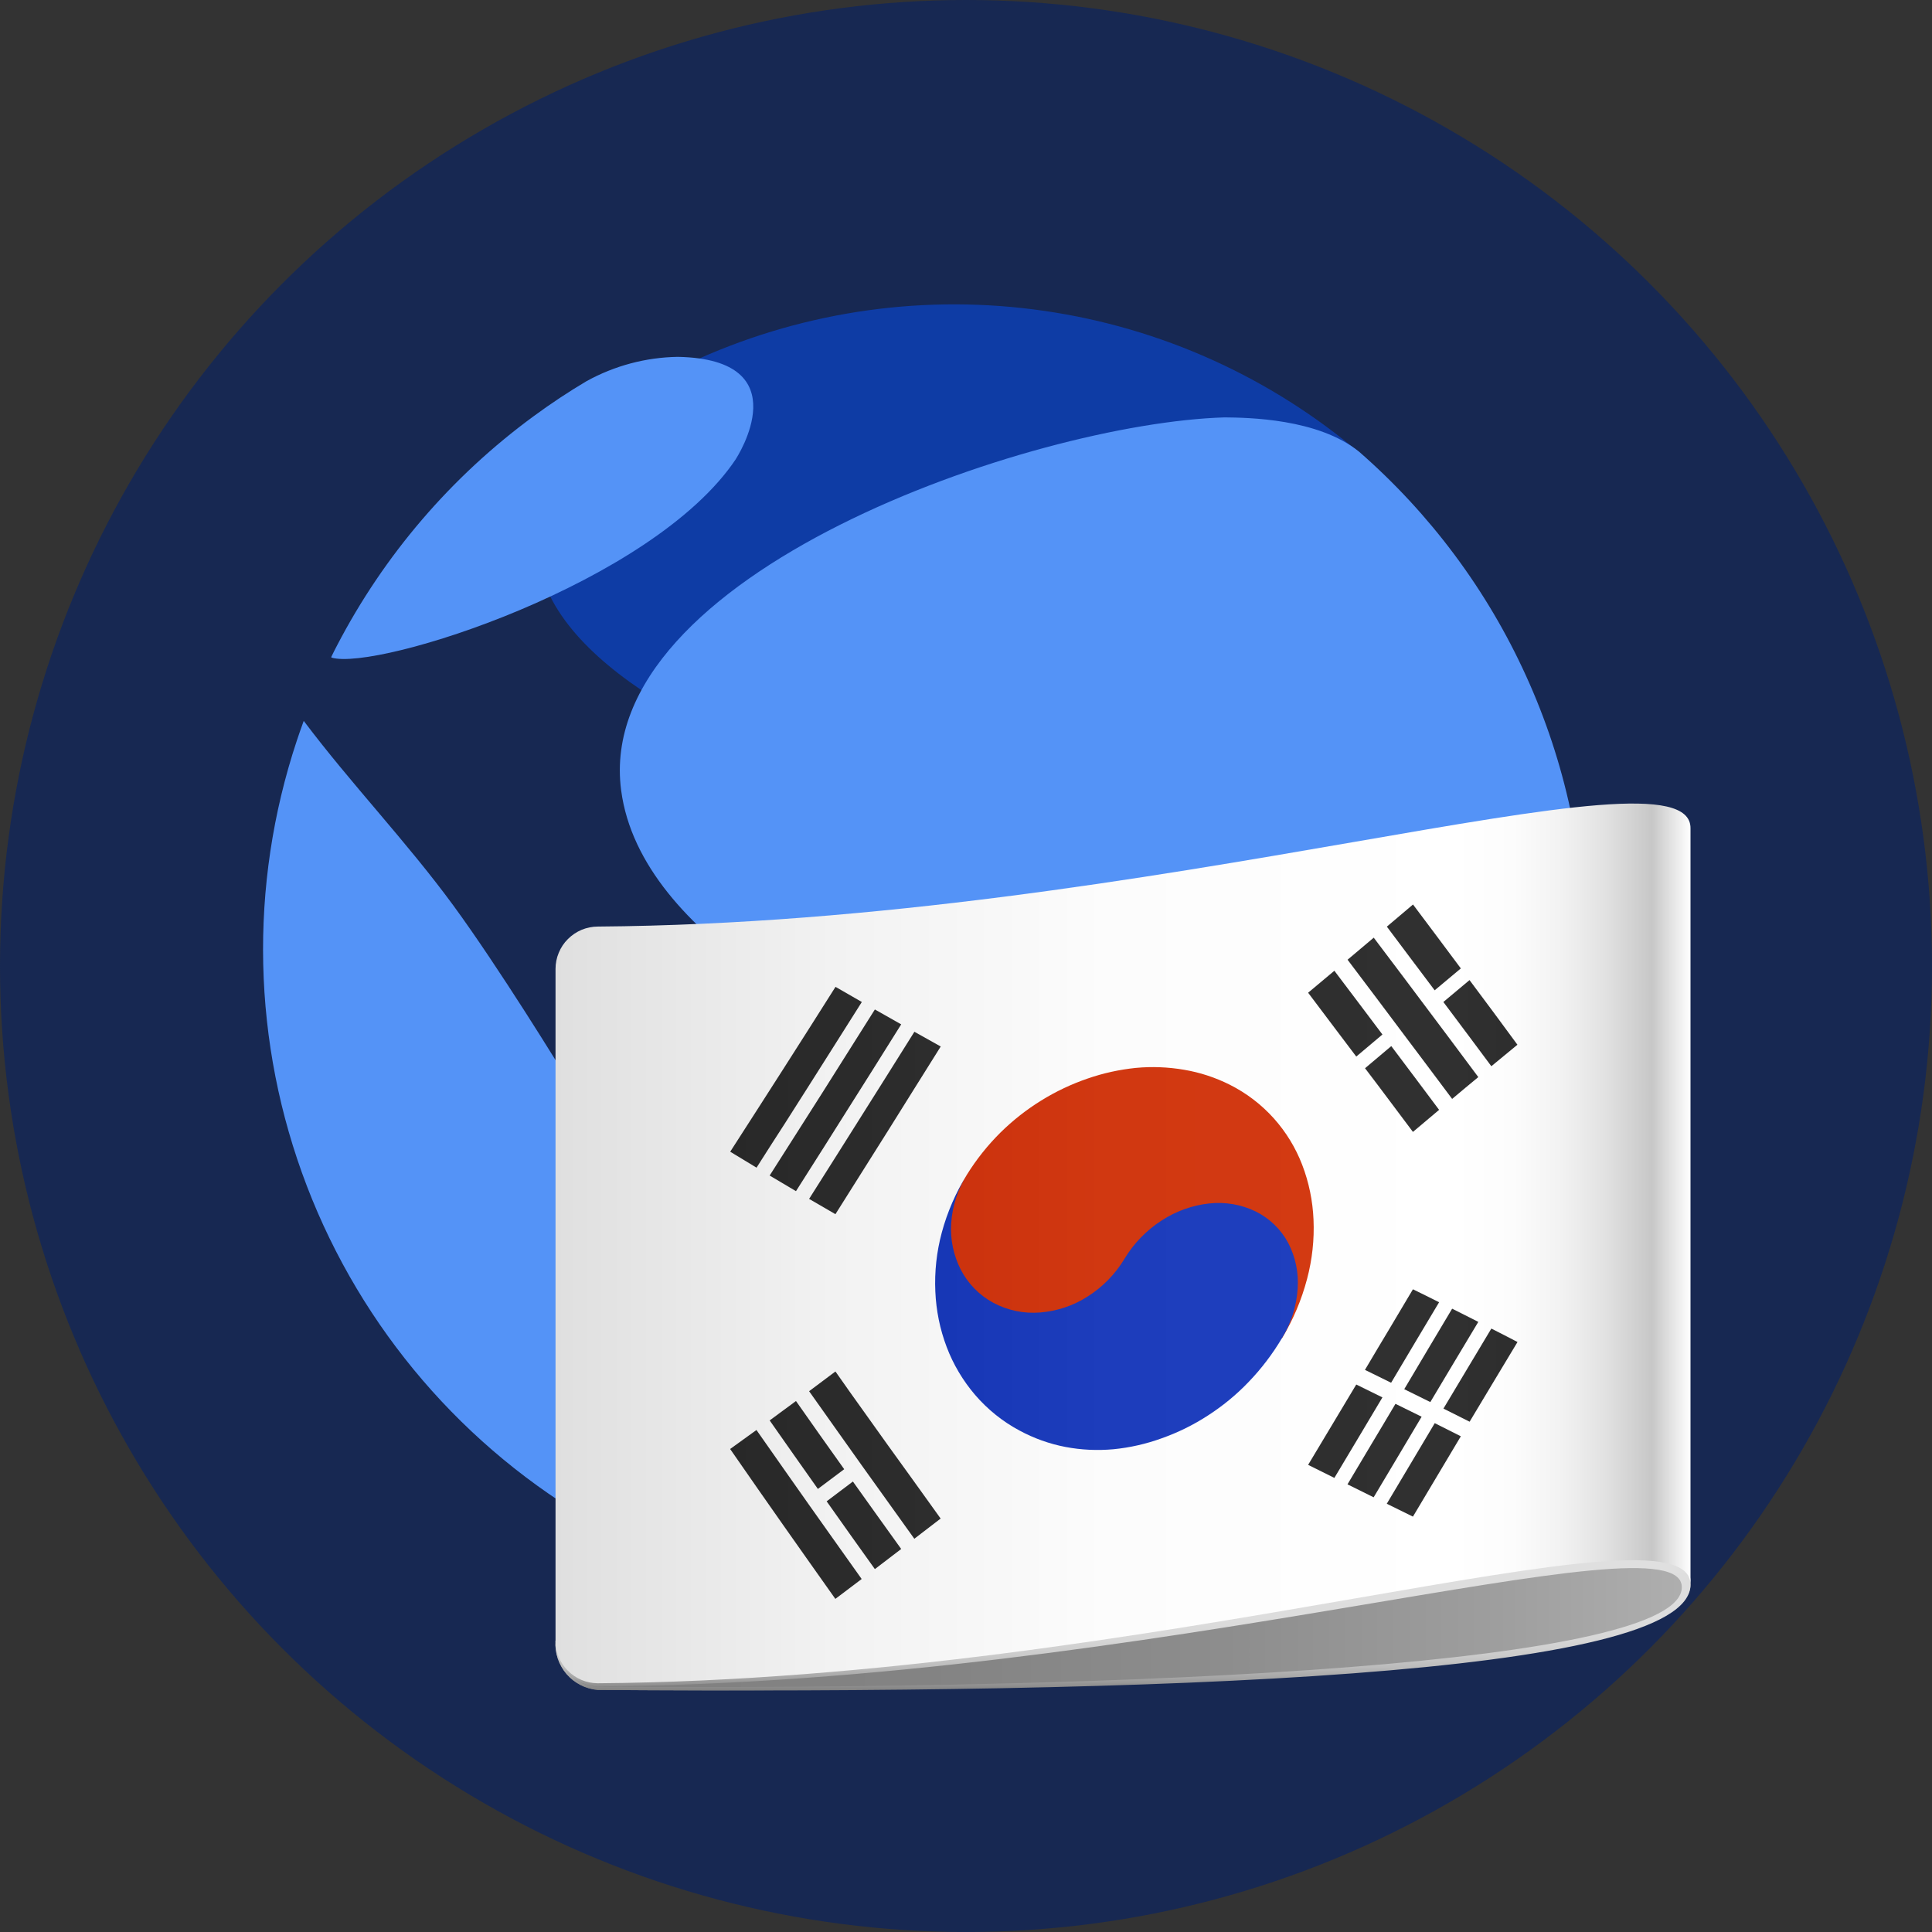 <svg width="24" height="24" viewBox="0 0 24 24" fill="none" xmlns="http://www.w3.org/2000/svg">
<rect x="0" y="0" width="24" height="24" fill="#333333" stroke="none"/>
<circle cx="12" cy="12" r="12" fill="#172852"/>
<path d="M10.332 16.334C10.782 17.998 12.396 19.269 13.212 19.216C13.24 19.214 16.304 18.643 17.982 15.841C19.287 13.66 18.843 11.555 17.067 11.509C16.428 11.555 9.475 13.162 10.332 16.334L10.332 16.334ZM16.902 5.64L16.9 5.639L16.902 5.637C15.784 4.686 14.42 4.07 12.967 3.861C11.514 3.651 10.031 3.856 8.69 4.452C8.521 4.523 8.357 4.604 8.197 4.694C8.088 4.752 7.979 4.81 7.873 4.874L7.898 4.882C7.584 5.096 7.307 5.359 7.076 5.661C4.839 8.614 12.334 10.762 16.343 10.769C18.186 12.092 18.703 7.043 16.902 5.64Z" fill="#0E3CA5"/>
<path d="M9.143 5.7C8.113 7.248 4.683 8.339 4.118 8.169L4.115 8.161C4.137 8.115 4.161 8.068 4.185 8.022C4.77 6.896 5.607 5.919 6.631 5.169C6.842 5.014 7.06 4.869 7.286 4.735C7.634 4.543 8.023 4.439 8.42 4.433C9.948 4.462 9.15 5.688 9.142 5.7L9.143 5.7ZM8.297 16.638C8.371 17.124 8.296 19.045 8.196 19.207C8.11 19.212 7.932 19.223 7.415 18.933C5.765 17.991 4.492 16.507 3.812 14.733C3.132 12.959 3.088 11.004 3.687 9.201C3.715 9.118 3.743 9.036 3.773 8.955C4.365 9.742 5.05 10.454 5.633 11.25C6.187 12.007 6.95 13.241 7.106 13.505C8.069 15.142 8.223 16.153 8.297 16.638L8.297 16.638ZM19.692 11.796C19.694 12.829 19.5 13.852 19.121 14.812C18.153 15.852 11.632 13.293 11.568 13.265C10.676 12.874 7.961 11.685 7.716 9.817C7.365 7.129 12.817 5.256 15.213 5.185C15.5 5.188 16.375 5.198 16.884 5.612C17.767 6.383 18.475 7.333 18.959 8.4C19.444 9.466 19.694 10.625 19.692 11.796ZM15.278 19.08C14.567 19.412 13.784 19.17 13.988 18.478C14.378 17.148 17.787 15.785 18.54 15.71C18.633 15.701 18.672 15.764 18.631 15.836C17.846 17.216 16.683 18.341 15.278 19.079" fill="#5493F7"/>
<path d="M6.901 20.382C6.89 20.532 6.94 20.68 7.038 20.795C7.136 20.909 7.274 20.98 7.424 20.993C14.332 21.04 21 20.723 21 19.688C21 16.555 6.901 20.382 6.901 20.382Z" fill="url(#paint0_linear_778_6524)"/>
<path d="M6.901 20.382C6.89 20.533 6.94 20.681 7.038 20.796C7.137 20.91 7.277 20.981 7.427 20.993C14.333 21.045 20.992 20.828 21 19.688C21 16.555 6.901 20.382 6.901 20.382ZM7.428 20.953C7.409 20.953 7.391 20.952 7.372 20.95C7.267 20.935 7.169 20.89 7.089 20.819C7.009 20.748 6.953 20.656 6.925 20.553C6.955 20.665 7.02 20.763 7.11 20.835C7.201 20.906 7.312 20.947 7.427 20.949C14.328 20.906 20.892 18.782 20.892 19.717C20.892 20.672 14.328 21 7.428 20.953Z" fill="url(#paint1_linear_778_6524)"/>
<path d="M7.428 11.51C7.359 11.51 7.29 11.524 7.226 11.55C7.162 11.577 7.104 11.616 7.055 11.665C7.006 11.713 6.967 11.772 6.941 11.836C6.914 11.9 6.901 11.968 6.901 12.037V20.382C6.9 20.521 6.955 20.655 7.054 20.754C7.152 20.853 7.285 20.909 7.424 20.91C14.332 20.858 21.009 18.572 21 19.688V10.289C21.009 9.172 14.334 11.459 7.428 11.51Z" fill="url(#paint2_linear_778_6524)"/>
<path d="M16.848 13.125C16.978 13.016 17.043 12.961 17.173 12.851C17.054 12.693 16.964 12.574 16.875 12.455L16.576 12.059L16.25 12.332L16.549 12.729C16.639 12.848 16.728 12.967 16.848 13.125Z" fill="url(#paint3_linear_778_6524)"/>
<path d="M17.552 14.061C17.682 13.951 17.747 13.896 17.877 13.787L17.58 13.39C17.49 13.271 17.402 13.153 17.283 12.995C17.152 13.105 17.088 13.16 16.957 13.27C17.077 13.427 17.166 13.546 17.255 13.665L17.552 14.061Z" fill="url(#paint4_linear_778_6524)"/>
<path d="M17.39 12.786C17.487 12.915 17.584 13.044 17.69 13.185L18.039 13.651C18.169 13.542 18.234 13.487 18.364 13.38C18.234 13.205 18.12 13.054 18.015 12.912L17.715 12.512L17.415 12.112C17.309 11.972 17.195 11.82 17.065 11.648C16.935 11.758 16.87 11.812 16.74 11.922L17.09 12.386C17.195 12.527 17.293 12.656 17.39 12.786Z" fill="url(#paint5_linear_778_6524)"/>
<path d="M17.822 12.302C17.952 12.193 18.017 12.139 18.147 12.03C18.028 11.871 17.94 11.752 17.85 11.632L17.553 11.236L17.228 11.511L17.525 11.907L17.822 12.302Z" fill="url(#paint6_linear_778_6524)"/>
<path d="M18.255 12.175C18.125 12.283 18.06 12.338 17.93 12.447L18.228 12.845L18.526 13.245C18.655 13.138 18.72 13.084 18.85 12.978C18.731 12.816 18.642 12.696 18.553 12.575C18.463 12.455 18.375 12.335 18.255 12.175Z" fill="url(#paint7_linear_778_6524)"/>
<path d="M11.031 17.955L10.729 17.532C10.622 17.383 10.508 17.223 10.378 17.037C10.247 17.135 10.182 17.184 10.051 17.282C10.182 17.467 10.296 17.628 10.402 17.777C10.508 17.925 10.606 18.064 10.704 18.202C10.803 18.339 10.901 18.477 11.007 18.625C11.113 18.774 11.228 18.934 11.358 19.115C11.489 19.015 11.555 18.965 11.685 18.864L11.334 18.375L11.031 17.955Z" fill="url(#paint8_linear_778_6524)"/>
<path d="M9.86 18.071L10.16 18.496C10.291 18.398 10.356 18.349 10.487 18.251C10.367 18.082 10.277 17.956 10.187 17.829C10.097 17.701 10.007 17.574 9.888 17.404C9.757 17.501 9.691 17.549 9.561 17.645L9.86 18.071Z" fill="url(#paint9_linear_778_6524)"/>
<path d="M10.595 18.404C10.465 18.503 10.399 18.551 10.269 18.65C10.389 18.819 10.478 18.945 10.568 19.072L10.868 19.492C10.998 19.393 11.064 19.343 11.195 19.242C11.075 19.075 10.985 18.95 10.895 18.824L10.595 18.404Z" fill="url(#paint10_linear_778_6524)"/>
<path d="M10.051 18.695C9.953 18.556 9.855 18.417 9.749 18.266L9.397 17.764C9.266 17.858 9.201 17.906 9.07 18L9.421 18.505C9.622 18.793 9.824 19.08 10.026 19.366C10.133 19.517 10.247 19.678 10.377 19.862C10.508 19.764 10.573 19.715 10.704 19.615C10.573 19.431 10.459 19.271 10.353 19.121C10.247 18.972 10.149 18.834 10.051 18.695Z" fill="url(#paint11_linear_778_6524)"/>
<path d="M11.007 13.378L10.704 13.859C10.606 14.014 10.508 14.169 10.402 14.338C10.296 14.507 10.182 14.687 10.051 14.893C10.182 14.97 10.247 15.007 10.378 15.083L10.729 14.526C10.835 14.357 10.934 14.201 11.032 14.045L11.334 13.562C11.441 13.392 11.555 13.21 11.686 13C11.555 12.927 11.49 12.89 11.359 12.817C11.228 13.026 11.114 13.209 11.007 13.378Z" fill="url(#paint12_linear_778_6524)"/>
<path d="M10.214 13.577C9.997 13.919 9.779 14.261 9.561 14.603C9.691 14.681 9.757 14.72 9.888 14.797C10.018 14.592 10.133 14.411 10.239 14.244C10.345 14.076 10.443 13.921 10.541 13.765L10.844 13.285C10.95 13.116 11.065 12.934 11.195 12.725C11.065 12.651 10.999 12.614 10.868 12.54C10.737 12.748 10.622 12.929 10.516 13.098C10.41 13.266 10.312 13.422 10.214 13.577Z" fill="url(#paint13_linear_778_6524)"/>
<path d="M9.75 13.956L10.052 13.481C10.15 13.326 10.248 13.172 10.354 13.004L10.706 12.447C10.575 12.372 10.509 12.334 10.379 12.259C10.162 12.602 9.944 12.946 9.725 13.288C9.627 13.442 9.529 13.595 9.422 13.761C9.316 13.927 9.202 14.104 9.071 14.307C9.202 14.387 9.267 14.426 9.398 14.505C9.528 14.301 9.642 14.122 9.75 13.956Z" fill="url(#paint14_linear_778_6524)"/>
<path d="M17.173 17.359L16.848 17.199L16.549 17.698L16.25 18.197L16.576 18.359L16.875 17.859L17.173 17.359Z" fill="url(#paint15_linear_778_6524)"/>
<path d="M17.281 17.177C17.401 16.977 17.49 16.826 17.579 16.676L17.877 16.177C17.747 16.112 17.682 16.079 17.552 16.016L17.254 16.517C17.164 16.667 17.074 16.817 16.956 17.017L17.281 17.177Z" fill="url(#paint16_linear_778_6524)"/>
<path d="M17.66 17.599L17.335 17.439C17.216 17.639 17.127 17.79 17.037 17.939L16.739 18.439L17.064 18.6L17.362 18.1L17.66 17.599Z" fill="url(#paint17_linear_778_6524)"/>
<path d="M18.066 16.918C18.156 16.769 18.245 16.619 18.364 16.421C18.234 16.354 18.169 16.323 18.039 16.257L17.741 16.757L17.444 17.257C17.574 17.321 17.639 17.353 17.768 17.417C17.887 17.218 17.977 17.067 18.066 16.918Z" fill="url(#paint18_linear_778_6524)"/>
<path d="M17.525 18.18C17.435 18.33 17.346 18.48 17.227 18.68C17.357 18.744 17.422 18.776 17.552 18.84C17.671 18.64 17.76 18.49 17.85 18.34C17.939 18.191 18.028 18.041 18.147 17.842C18.017 17.776 17.952 17.744 17.823 17.679L17.525 18.18Z" fill="url(#paint19_linear_778_6524)"/>
<path d="M18.229 17C18.139 17.149 18.05 17.299 17.931 17.498C18.061 17.563 18.126 17.595 18.256 17.661C18.375 17.462 18.464 17.314 18.553 17.166C18.643 17.018 18.732 16.869 18.851 16.671C18.721 16.603 18.656 16.57 18.526 16.504L18.229 17Z" fill="url(#paint20_linear_778_6524)"/>
<path d="M16.176 14.469C16.095 14.258 15.976 14.063 15.825 13.894C15.67 13.721 15.484 13.579 15.277 13.475C15.098 13.385 14.906 13.322 14.709 13.289C14.511 13.255 14.309 13.247 14.108 13.266C13.905 13.287 13.704 13.331 13.511 13.398C13.105 13.537 12.735 13.767 12.429 14.068C12.27 14.226 12.13 14.401 12.012 14.591C11.883 14.799 11.792 15.029 11.746 15.27C11.704 15.493 11.705 15.722 11.75 15.944C11.793 16.159 11.881 16.362 12.007 16.54C12.136 16.722 12.306 16.871 12.502 16.976C12.702 17.084 12.925 17.146 13.152 17.158C13.381 17.169 13.611 17.135 13.827 17.058C14.054 16.977 14.266 16.858 14.453 16.706C14.65 16.546 14.818 16.352 14.95 16.135L15.438 16.382C15.585 16.455 15.731 16.528 15.925 16.625C16.064 16.395 16.169 16.146 16.237 15.887C16.301 15.646 16.328 15.398 16.317 15.15C16.307 14.917 16.26 14.687 16.176 14.469Z" fill="url(#paint21_linear_778_6524)"/>
<path d="M15.6 15.05C15.42 14.962 15.218 14.928 15.019 14.95C14.81 14.973 14.61 15.045 14.434 15.159C14.245 15.28 14.086 15.443 13.97 15.635C13.856 15.826 13.698 15.988 13.509 16.107C13.333 16.22 13.132 16.287 12.923 16.304C12.72 16.321 12.517 16.279 12.338 16.183C12.164 16.089 12.023 15.944 11.933 15.768C11.844 15.591 11.803 15.394 11.816 15.197C11.83 14.982 11.898 14.774 12.012 14.592C11.873 14.815 11.767 15.058 11.699 15.312C11.635 15.55 11.608 15.796 11.619 16.043C11.629 16.279 11.676 16.512 11.76 16.733C11.842 16.95 11.962 17.151 12.113 17.328C12.268 17.508 12.455 17.659 12.665 17.771C12.843 17.867 13.035 17.936 13.233 17.974C13.43 18.012 13.632 18.021 13.832 18.003C14.037 17.983 14.238 17.937 14.431 17.867C14.632 17.796 14.823 17.702 15.002 17.586C15.187 17.467 15.358 17.327 15.51 17.168C15.669 17.003 15.808 16.82 15.925 16.623C16.039 16.437 16.106 16.226 16.12 16.008C16.134 15.812 16.094 15.617 16.004 15.443C15.914 15.273 15.773 15.136 15.6 15.05Z" fill="url(#paint22_linear_778_6524)"/>
<defs>
<linearGradient id="paint0_linear_778_6524" x1="6.901" y1="19.726" x2="21" y2="19.726" gradientUnits="userSpaceOnUse">
<stop stop-color="#808080"/>
<stop offset="0.327" stop-color="#838383"/>
<stop offset="0.59" stop-color="#8D8D8D"/>
<stop offset="0.83" stop-color="#9E9E9E"/>
<stop offset="1" stop-color="#AFAFAF"/>
</linearGradient>
<linearGradient id="paint1_linear_778_6524" x1="13.95" y1="18.455" x2="13.95" y2="21" gradientUnits="userSpaceOnUse">
<stop offset="0.35" stop-color="#DFDFDF"/>
<stop offset="0.645" stop-color="#DDDDDD"/>
<stop offset="0.752" stop-color="#D6D6D6"/>
<stop offset="0.828" stop-color="#CBCBCB"/>
<stop offset="0.889" stop-color="#BABABA"/>
<stop offset="0.941" stop-color="#A4A4A4"/>
<stop offset="0.987" stop-color="#898989"/>
<stop offset="1" stop-color="#808080"/>
</linearGradient>
<linearGradient id="paint2_linear_778_6524" x1="6.901" y1="15.446" x2="21" y2="15.446" gradientUnits="userSpaceOnUse">
<stop stop-color="#DFDFDF"/>
<stop offset="0.021" stop-color="#E1E1E1"/>
<stop offset="0.244" stop-color="#F2F2F2"/>
<stop offset="0.487" stop-color="#FCFCFC"/>
<stop offset="0.791" stop-color="white"/>
<stop offset="0.844" stop-color="#FCFCFC"/>
<stop offset="0.887" stop-color="#F2F2F2"/>
<stop offset="0.926" stop-color="#E1E1E1"/>
<stop offset="0.963" stop-color="#C9C9C9"/>
<stop offset="0.966" stop-color="#C7C7C7"/>
<stop offset="1" stop-color="white"/>
</linearGradient>
<linearGradient id="paint3_linear_778_6524" x1="6.901" y1="12.592" x2="21" y2="12.592" gradientUnits="userSpaceOnUse">
<stop stop-color="#242424"/>
<stop offset="0.335" stop-color="#2D2D2D"/>
<stop offset="0.791" stop-color="#303030"/>
<stop offset="0.867" stop-color="#2D2D2D"/>
<stop offset="0.928" stop-color="#232323"/>
<stop offset="0.966" stop-color="#181818"/>
<stop offset="1" stop-color="#303030"/>
</linearGradient>
<linearGradient id="paint4_linear_778_6524" x1="6.9" y1="13.528" x2="21" y2="13.528" gradientUnits="userSpaceOnUse">
<stop stop-color="#242424"/>
<stop offset="0.335" stop-color="#2D2D2D"/>
<stop offset="0.791" stop-color="#303030"/>
<stop offset="0.867" stop-color="#2D2D2D"/>
<stop offset="0.928" stop-color="#232323"/>
<stop offset="0.966" stop-color="#181818"/>
<stop offset="1" stop-color="#303030"/>
</linearGradient>
<linearGradient id="paint5_linear_778_6524" x1="6.901" y1="12.649" x2="21" y2="12.649" gradientUnits="userSpaceOnUse">
<stop stop-color="#242424"/>
<stop offset="0.335" stop-color="#2D2D2D"/>
<stop offset="0.791" stop-color="#303030"/>
<stop offset="0.867" stop-color="#2D2D2D"/>
<stop offset="0.928" stop-color="#232323"/>
<stop offset="0.966" stop-color="#181818"/>
<stop offset="1" stop-color="#303030"/>
</linearGradient>
<linearGradient id="paint6_linear_778_6524" x1="6.901" y1="11.769" x2="21" y2="11.769" gradientUnits="userSpaceOnUse">
<stop stop-color="#242424"/>
<stop offset="0.335" stop-color="#2D2D2D"/>
<stop offset="0.791" stop-color="#303030"/>
<stop offset="0.867" stop-color="#2D2D2D"/>
<stop offset="0.928" stop-color="#232323"/>
<stop offset="0.966" stop-color="#181818"/>
<stop offset="1" stop-color="#303030"/>
</linearGradient>
<linearGradient id="paint7_linear_778_6524" x1="6.901" y1="12.71" x2="21" y2="12.71" gradientUnits="userSpaceOnUse">
<stop stop-color="#242424"/>
<stop offset="0.335" stop-color="#2D2D2D"/>
<stop offset="0.791" stop-color="#303030"/>
<stop offset="0.867" stop-color="#2D2D2D"/>
<stop offset="0.928" stop-color="#232323"/>
<stop offset="0.966" stop-color="#181818"/>
<stop offset="1" stop-color="#303030"/>
</linearGradient>
<linearGradient id="paint8_linear_778_6524" x1="6.901" y1="18.078" x2="21" y2="18.078" gradientUnits="userSpaceOnUse">
<stop stop-color="#242424"/>
<stop offset="0.335" stop-color="#2D2D2D"/>
<stop offset="0.791" stop-color="#303030"/>
<stop offset="0.867" stop-color="#2D2D2D"/>
<stop offset="0.928" stop-color="#232323"/>
<stop offset="0.966" stop-color="#181818"/>
<stop offset="1" stop-color="#303030"/>
</linearGradient>
<linearGradient id="paint9_linear_778_6524" x1="6.9" y1="17.95" x2="21.001" y2="17.95" gradientUnits="userSpaceOnUse">
<stop stop-color="#242424"/>
<stop offset="0.335" stop-color="#2D2D2D"/>
<stop offset="0.791" stop-color="#303030"/>
<stop offset="0.867" stop-color="#2D2D2D"/>
<stop offset="0.928" stop-color="#232323"/>
<stop offset="0.966" stop-color="#181818"/>
<stop offset="1" stop-color="#303030"/>
</linearGradient>
<linearGradient id="paint10_linear_778_6524" x1="6.901" y1="18.948" x2="20.998" y2="18.948" gradientUnits="userSpaceOnUse">
<stop stop-color="#242424"/>
<stop offset="0.335" stop-color="#2D2D2D"/>
<stop offset="0.791" stop-color="#303030"/>
<stop offset="0.867" stop-color="#2D2D2D"/>
<stop offset="0.928" stop-color="#232323"/>
<stop offset="0.966" stop-color="#181818"/>
<stop offset="1" stop-color="#303030"/>
</linearGradient>
<linearGradient id="paint11_linear_778_6524" x1="6.901" y1="18.813" x2="21" y2="18.813" gradientUnits="userSpaceOnUse">
<stop stop-color="#242424"/>
<stop offset="0.335" stop-color="#2D2D2D"/>
<stop offset="0.791" stop-color="#303030"/>
<stop offset="0.867" stop-color="#2D2D2D"/>
<stop offset="0.928" stop-color="#232323"/>
<stop offset="0.966" stop-color="#181818"/>
<stop offset="1" stop-color="#303030"/>
</linearGradient>
<linearGradient id="paint12_linear_778_6524" x1="6.901" y1="13.95" x2="21" y2="13.95" gradientUnits="userSpaceOnUse">
<stop stop-color="#242424"/>
<stop offset="0.335" stop-color="#2D2D2D"/>
<stop offset="0.791" stop-color="#303030"/>
<stop offset="0.867" stop-color="#2D2D2D"/>
<stop offset="0.928" stop-color="#232323"/>
<stop offset="0.966" stop-color="#181818"/>
<stop offset="1" stop-color="#303030"/>
</linearGradient>
<linearGradient id="paint13_linear_778_6524" x1="6.901" y1="13.668" x2="21" y2="13.668" gradientUnits="userSpaceOnUse">
<stop stop-color="#242424"/>
<stop offset="0.335" stop-color="#2D2D2D"/>
<stop offset="0.791" stop-color="#303030"/>
<stop offset="0.867" stop-color="#2D2D2D"/>
<stop offset="0.928" stop-color="#232323"/>
<stop offset="0.966" stop-color="#181818"/>
<stop offset="1" stop-color="#303030"/>
</linearGradient>
<linearGradient id="paint14_linear_778_6524" x1="6.901" y1="13.382" x2="21" y2="13.382" gradientUnits="userSpaceOnUse">
<stop stop-color="#242424"/>
<stop offset="0.335" stop-color="#2D2D2D"/>
<stop offset="0.791" stop-color="#303030"/>
<stop offset="0.867" stop-color="#2D2D2D"/>
<stop offset="0.928" stop-color="#232323"/>
<stop offset="0.966" stop-color="#181818"/>
<stop offset="1" stop-color="#303030"/>
</linearGradient>
<linearGradient id="paint15_linear_778_6524" x1="6.901" y1="17.779" x2="21" y2="17.779" gradientUnits="userSpaceOnUse">
<stop stop-color="#242424"/>
<stop offset="0.335" stop-color="#2D2D2D"/>
<stop offset="0.791" stop-color="#303030"/>
<stop offset="0.867" stop-color="#2D2D2D"/>
<stop offset="0.928" stop-color="#232323"/>
<stop offset="0.966" stop-color="#181818"/>
<stop offset="1" stop-color="#303030"/>
</linearGradient>
<linearGradient id="paint16_linear_778_6524" x1="6.9" y1="16.596" x2="21" y2="16.596" gradientUnits="userSpaceOnUse">
<stop stop-color="#242424"/>
<stop offset="0.335" stop-color="#2D2D2D"/>
<stop offset="0.791" stop-color="#303030"/>
<stop offset="0.867" stop-color="#2D2D2D"/>
<stop offset="0.928" stop-color="#232323"/>
<stop offset="0.966" stop-color="#181818"/>
<stop offset="1" stop-color="#303030"/>
</linearGradient>
<linearGradient id="paint17_linear_778_6524" x1="6.901" y1="18.02" x2="21" y2="18.02" gradientUnits="userSpaceOnUse">
<stop stop-color="#242424"/>
<stop offset="0.335" stop-color="#2D2D2D"/>
<stop offset="0.791" stop-color="#303030"/>
<stop offset="0.867" stop-color="#2D2D2D"/>
<stop offset="0.928" stop-color="#232323"/>
<stop offset="0.966" stop-color="#181818"/>
<stop offset="1" stop-color="#303030"/>
</linearGradient>
<linearGradient id="paint18_linear_778_6524" x1="6.901" y1="16.837" x2="21" y2="16.837" gradientUnits="userSpaceOnUse">
<stop stop-color="#242424"/>
<stop offset="0.335" stop-color="#2D2D2D"/>
<stop offset="0.791" stop-color="#303030"/>
<stop offset="0.867" stop-color="#2D2D2D"/>
<stop offset="0.928" stop-color="#232323"/>
<stop offset="0.966" stop-color="#181818"/>
<stop offset="1" stop-color="#303030"/>
</linearGradient>
<linearGradient id="paint19_linear_778_6524" x1="6.901" y1="18.26" x2="21" y2="18.26" gradientUnits="userSpaceOnUse">
<stop stop-color="#242424"/>
<stop offset="0.335" stop-color="#2D2D2D"/>
<stop offset="0.791" stop-color="#303030"/>
<stop offset="0.867" stop-color="#2D2D2D"/>
<stop offset="0.928" stop-color="#232323"/>
<stop offset="0.966" stop-color="#181818"/>
<stop offset="1" stop-color="#303030"/>
</linearGradient>
<linearGradient id="paint20_linear_778_6524" x1="6.901" y1="17.082" x2="21" y2="17.082" gradientUnits="userSpaceOnUse">
<stop stop-color="#242424"/>
<stop offset="0.335" stop-color="#2D2D2D"/>
<stop offset="0.791" stop-color="#303030"/>
<stop offset="0.867" stop-color="#2D2D2D"/>
<stop offset="0.928" stop-color="#232323"/>
<stop offset="0.966" stop-color="#181818"/>
<stop offset="1" stop-color="#303030"/>
</linearGradient>
<linearGradient id="paint21_linear_778_6524" x1="6.901" y1="15.209" x2="21" y2="15.209" gradientUnits="userSpaceOnUse">
<stop stop-color="#B41B00"/>
<stop offset="0.021" stop-color="#B61D01"/>
<stop offset="0.244" stop-color="#C72E0B"/>
<stop offset="0.487" stop-color="#D13811"/>
<stop offset="0.791" stop-color="#D43B13"/>
<stop offset="0.841" stop-color="#D13812"/>
<stop offset="0.882" stop-color="#C72F0F"/>
<stop offset="0.919" stop-color="#B61F0A"/>
<stop offset="0.954" stop-color="#9E0903"/>
<stop offset="0.966" stop-color="#940000"/>
<stop offset="1" stop-color="#D43B13"/>
</linearGradient>
<linearGradient id="paint22_linear_778_6524" x1="6.901" y1="16.302" x2="21" y2="16.302" gradientUnits="userSpaceOnUse">
<stop stop-color="#00209F"/>
<stop offset="0.021" stop-color="#0222A1"/>
<stop offset="0.244" stop-color="#1333B2"/>
<stop offset="0.487" stop-color="#1D3DBC"/>
<stop offset="0.791" stop-color="#2040BF"/>
<stop offset="0.841" stop-color="#1E3DBC"/>
<stop offset="0.882" stop-color="#1933B2"/>
<stop offset="0.919" stop-color="#1122A1"/>
<stop offset="0.954" stop-color="#050A89"/>
<stop offset="0.966" stop-color="#00007F"/>
<stop offset="1" stop-color="#2040BF"/>
</linearGradient>
</defs>
</svg>
